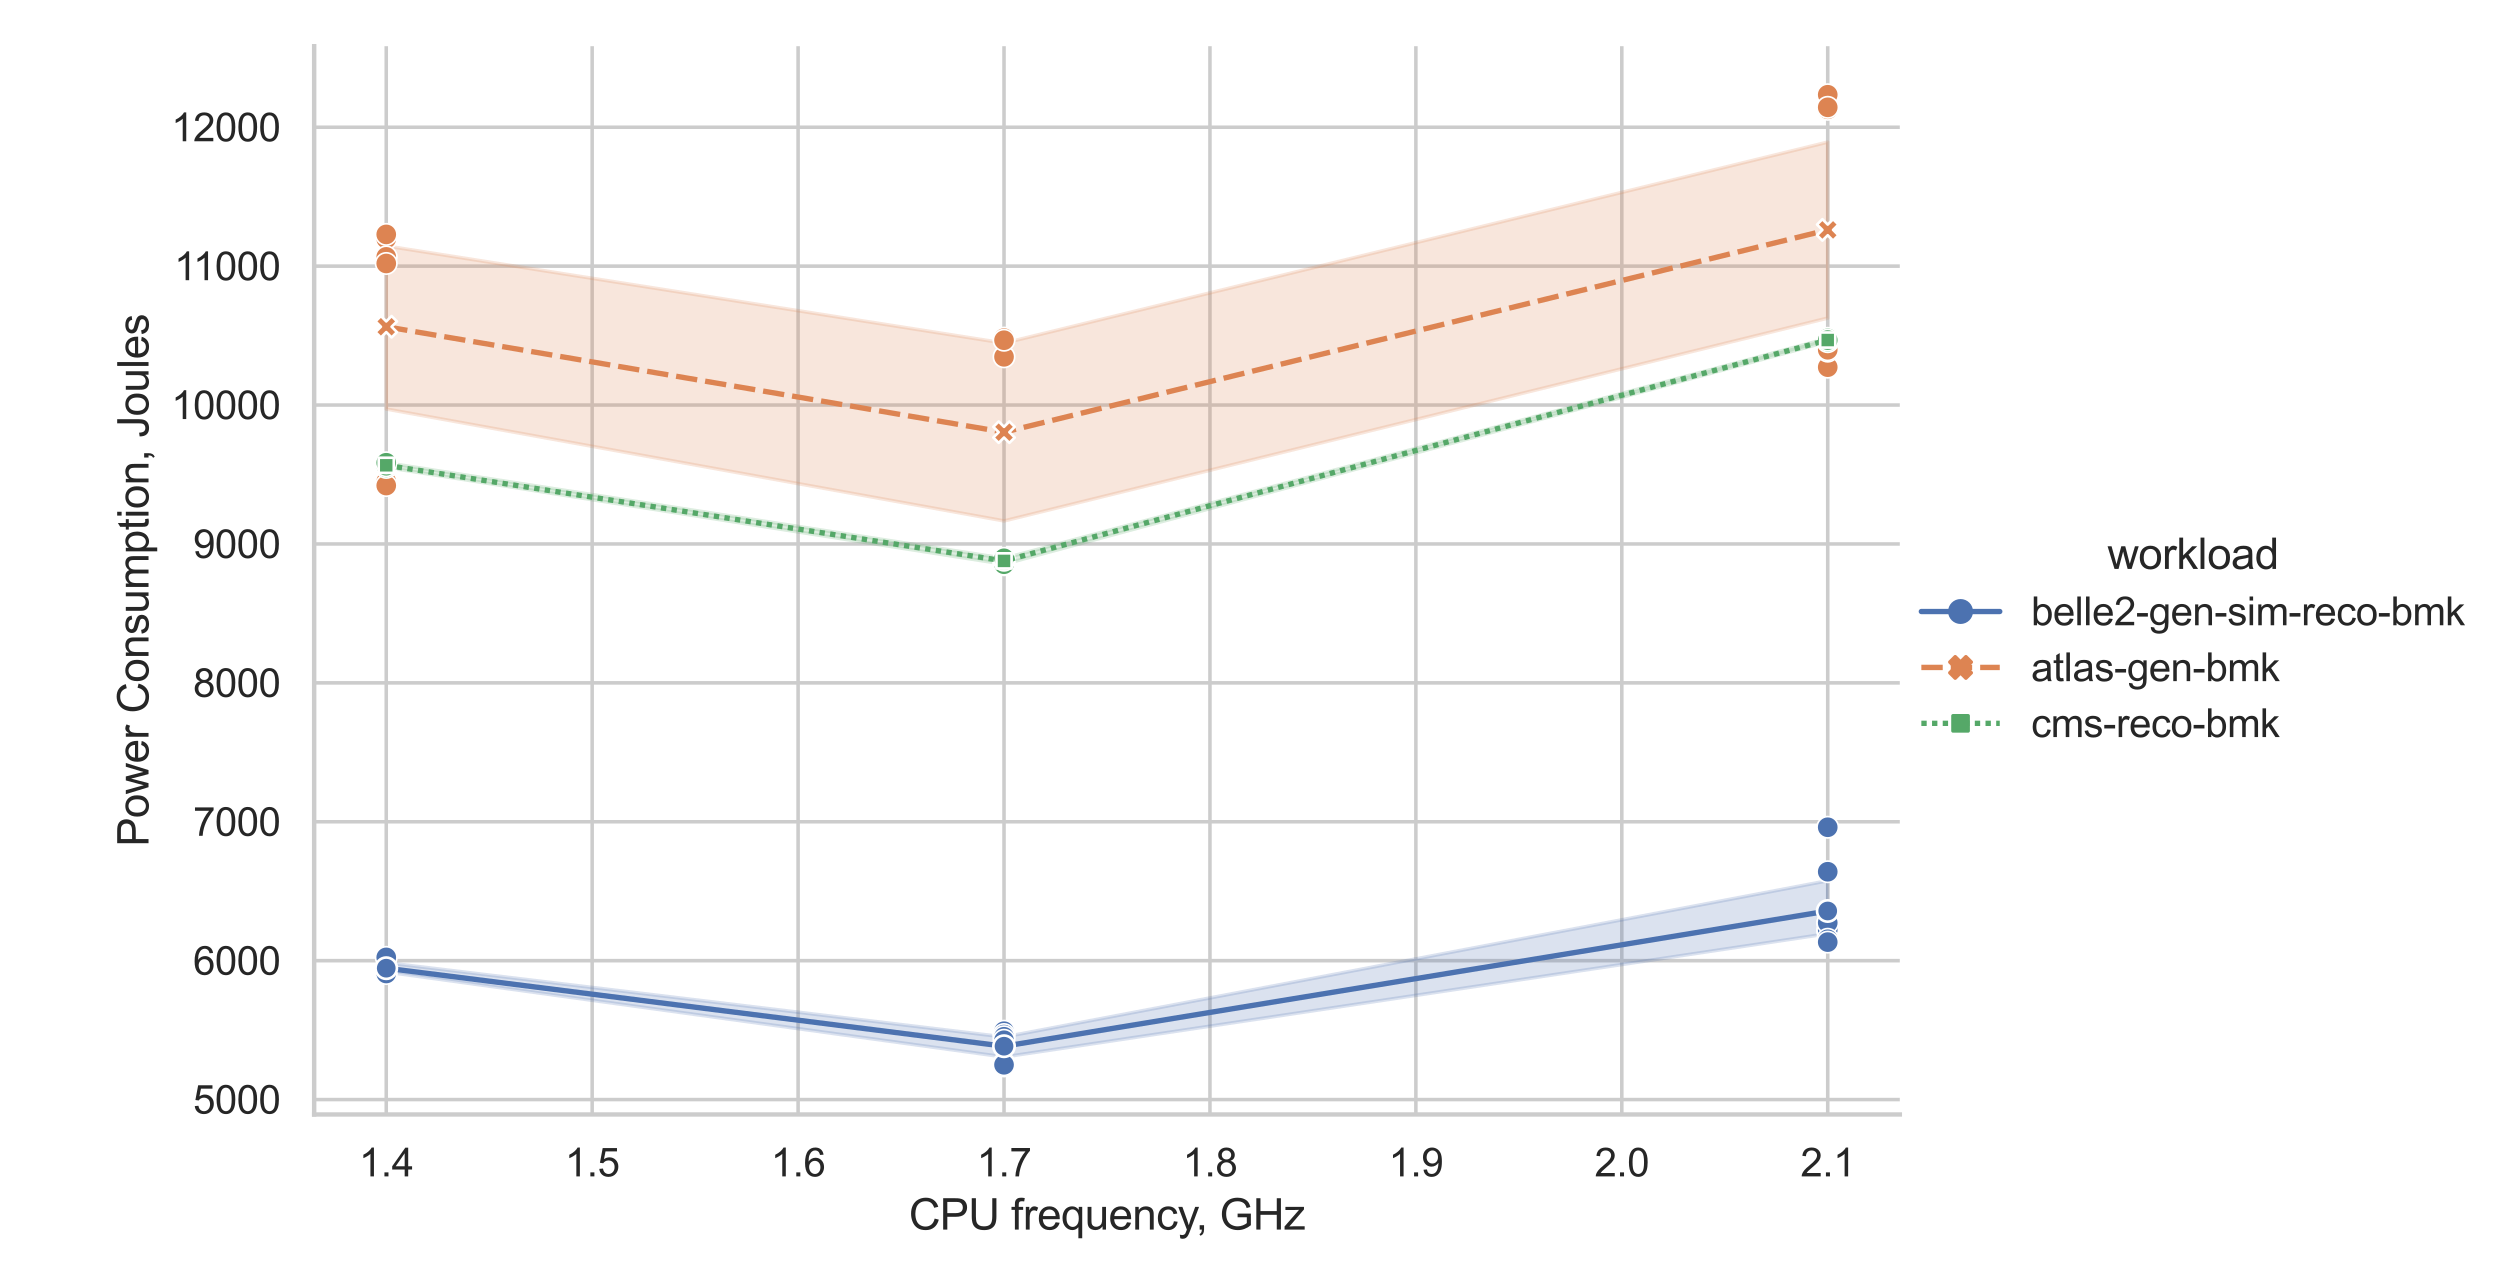 <?xml version="1.0" encoding="utf-8" standalone="no"?>
<!DOCTYPE svg PUBLIC "-//W3C//DTD SVG 1.1//EN"
  "http://www.w3.org/Graphics/SVG/1.1/DTD/svg11.dtd">
<svg xmlns:xlink="http://www.w3.org/1999/xlink" width="701.37pt" height="360pt" viewBox="0 0 701.37 360" xmlns="http://www.w3.org/2000/svg" version="1.1">
 <defs>
  <style type="text/css">*{stroke-linejoin: round; stroke-linecap: butt}</style>
 </defs>
 <g id="figure_1">
  <g id="patch_1">
   <path d="M 0 360 
L 701.37 360 
L 701.37 0 
L 0 0 
z
" style="fill: #ffffff"/>
  </g>
  <g id="axes_1">
   <g id="patch_2">
    <path d="M 88.139 312.66 
L 532.986 312.66 
L 532.986 12.96 
L 88.139 12.96 
z
" style="fill: #ffffff"/>
   </g>
   <g id="matplotlib.axis_1">
    <g id="xtick_1">
     <g id="line2d_1">
      <path d="M 108.359 312.66 
L 108.359 12.96 
" clip-path="url(#pb1a9debd71)" style="fill: none; stroke: #cccccc; stroke-linecap: round"/>
     </g>
     <g id="text_1">
      <!-- 1.4 -->
      <g style="fill: #262626" transform="translate(100.714 330.034) scale(0.11 -0.11)">
       <defs>
        <path id="ArialMT-31" d="M 2384 0 
L 1822 0 
L 1822 3584 
Q 1619 3391 1289 3197 
Q 959 3003 697 2906 
L 697 3450 
Q 1169 3672 1522 3987 
Q 1875 4303 2022 4600 
L 2384 4600 
L 2384 0 
z
" transform="scale(0.016)"/>
        <path id="ArialMT-2e" d="M 581 0 
L 581 641 
L 1222 641 
L 1222 0 
L 581 0 
z
" transform="scale(0.016)"/>
        <path id="ArialMT-34" d="M 2069 0 
L 2069 1097 
L 81 1097 
L 81 1613 
L 2172 4581 
L 2631 4581 
L 2631 1613 
L 3250 1613 
L 3250 1097 
L 2631 1097 
L 2631 0 
L 2069 0 
z
M 2069 1613 
L 2069 3678 
L 634 1613 
L 2069 1613 
z
" transform="scale(0.016)"/>
       </defs>
       <use xlink:href="#ArialMT-31"/>
       <use xlink:href="#ArialMT-2e" x="55.615"/>
       <use xlink:href="#ArialMT-34" x="83.398"/>
      </g>
     </g>
    </g>
    <g id="xtick_2">
     <g id="line2d_2">
      <path d="M 166.132 312.66 
L 166.132 12.96 
" clip-path="url(#pb1a9debd71)" style="fill: none; stroke: #cccccc; stroke-linecap: round"/>
     </g>
     <g id="text_2">
      <!-- 1.5 -->
      <g style="fill: #262626" transform="translate(158.487 330.034) scale(0.11 -0.11)">
       <defs>
        <path id="ArialMT-35" d="M 266 1200 
L 856 1250 
Q 922 819 1161 601 
Q 1400 384 1738 384 
Q 2144 384 2425 690 
Q 2706 997 2706 1503 
Q 2706 1984 2436 2262 
Q 2166 2541 1728 2541 
Q 1456 2541 1237 2417 
Q 1019 2294 894 2097 
L 366 2166 
L 809 4519 
L 3088 4519 
L 3088 3981 
L 1259 3981 
L 1013 2750 
Q 1425 3038 1878 3038 
Q 2478 3038 2890 2622 
Q 3303 2206 3303 1553 
Q 3303 931 2941 478 
Q 2500 -78 1738 -78 
Q 1113 -78 717 272 
Q 322 622 266 1200 
z
" transform="scale(0.016)"/>
       </defs>
       <use xlink:href="#ArialMT-31"/>
       <use xlink:href="#ArialMT-2e" x="55.615"/>
       <use xlink:href="#ArialMT-35" x="83.398"/>
      </g>
     </g>
    </g>
    <g id="xtick_3">
     <g id="line2d_3">
      <path d="M 223.904 312.66 
L 223.904 12.96 
" clip-path="url(#pb1a9debd71)" style="fill: none; stroke: #cccccc; stroke-linecap: round"/>
     </g>
     <g id="text_3">
      <!-- 1.6 -->
      <g style="fill: #262626" transform="translate(216.259 330.034) scale(0.11 -0.11)">
       <defs>
        <path id="ArialMT-36" d="M 3184 3459 
L 2625 3416 
Q 2550 3747 2413 3897 
Q 2184 4138 1850 4138 
Q 1581 4138 1378 3988 
Q 1113 3794 959 3422 
Q 806 3050 800 2363 
Q 1003 2672 1297 2822 
Q 1591 2972 1913 2972 
Q 2475 2972 2870 2558 
Q 3266 2144 3266 1488 
Q 3266 1056 3080 686 
Q 2894 316 2569 119 
Q 2244 -78 1831 -78 
Q 1128 -78 684 439 
Q 241 956 241 2144 
Q 241 3472 731 4075 
Q 1159 4600 1884 4600 
Q 2425 4600 2770 4297 
Q 3116 3994 3184 3459 
z
M 888 1484 
Q 888 1194 1011 928 
Q 1134 663 1356 523 
Q 1578 384 1822 384 
Q 2178 384 2434 671 
Q 2691 959 2691 1453 
Q 2691 1928 2437 2201 
Q 2184 2475 1800 2475 
Q 1419 2475 1153 2201 
Q 888 1928 888 1484 
z
" transform="scale(0.016)"/>
       </defs>
       <use xlink:href="#ArialMT-31"/>
       <use xlink:href="#ArialMT-2e" x="55.615"/>
       <use xlink:href="#ArialMT-36" x="83.398"/>
      </g>
     </g>
    </g>
    <g id="xtick_4">
     <g id="line2d_4">
      <path d="M 281.676 312.66 
L 281.676 12.96 
" clip-path="url(#pb1a9debd71)" style="fill: none; stroke: #cccccc; stroke-linecap: round"/>
     </g>
     <g id="text_4">
      <!-- 1.7 -->
      <g style="fill: #262626" transform="translate(274.031 330.034) scale(0.11 -0.11)">
       <defs>
        <path id="ArialMT-37" d="M 303 3981 
L 303 4522 
L 3269 4522 
L 3269 4084 
Q 2831 3619 2401 2847 
Q 1972 2075 1738 1259 
Q 1569 684 1522 0 
L 944 0 
Q 953 541 1156 1306 
Q 1359 2072 1739 2783 
Q 2119 3494 2547 3981 
L 303 3981 
z
" transform="scale(0.016)"/>
       </defs>
       <use xlink:href="#ArialMT-31"/>
       <use xlink:href="#ArialMT-2e" x="55.615"/>
       <use xlink:href="#ArialMT-37" x="83.398"/>
      </g>
     </g>
    </g>
    <g id="xtick_5">
     <g id="line2d_5">
      <path d="M 339.449 312.66 
L 339.449 12.96 
" clip-path="url(#pb1a9debd71)" style="fill: none; stroke: #cccccc; stroke-linecap: round"/>
     </g>
     <g id="text_5">
      <!-- 1.8 -->
      <g style="fill: #262626" transform="translate(331.804 330.034) scale(0.11 -0.11)">
       <defs>
        <path id="ArialMT-38" d="M 1131 2484 
Q 781 2613 612 2850 
Q 444 3088 444 3419 
Q 444 3919 803 4259 
Q 1163 4600 1759 4600 
Q 2359 4600 2725 4251 
Q 3091 3903 3091 3403 
Q 3091 3084 2923 2848 
Q 2756 2613 2416 2484 
Q 2838 2347 3058 2040 
Q 3278 1734 3278 1309 
Q 3278 722 2862 322 
Q 2447 -78 1769 -78 
Q 1091 -78 675 323 
Q 259 725 259 1325 
Q 259 1772 486 2073 
Q 713 2375 1131 2484 
z
M 1019 3438 
Q 1019 3113 1228 2906 
Q 1438 2700 1772 2700 
Q 2097 2700 2305 2904 
Q 2513 3109 2513 3406 
Q 2513 3716 2298 3927 
Q 2084 4138 1766 4138 
Q 1444 4138 1231 3931 
Q 1019 3725 1019 3438 
z
M 838 1322 
Q 838 1081 952 856 
Q 1066 631 1291 507 
Q 1516 384 1775 384 
Q 2178 384 2440 643 
Q 2703 903 2703 1303 
Q 2703 1709 2433 1975 
Q 2163 2241 1756 2241 
Q 1359 2241 1098 1978 
Q 838 1716 838 1322 
z
" transform="scale(0.016)"/>
       </defs>
       <use xlink:href="#ArialMT-31"/>
       <use xlink:href="#ArialMT-2e" x="55.615"/>
       <use xlink:href="#ArialMT-38" x="83.398"/>
      </g>
     </g>
    </g>
    <g id="xtick_6">
     <g id="line2d_6">
      <path d="M 397.221 312.66 
L 397.221 12.96 
" clip-path="url(#pb1a9debd71)" style="fill: none; stroke: #cccccc; stroke-linecap: round"/>
     </g>
     <g id="text_6">
      <!-- 1.9 -->
      <g style="fill: #262626" transform="translate(389.576 330.034) scale(0.11 -0.11)">
       <defs>
        <path id="ArialMT-39" d="M 350 1059 
L 891 1109 
Q 959 728 1153 556 
Q 1347 384 1650 384 
Q 1909 384 2104 503 
Q 2300 622 2425 820 
Q 2550 1019 2634 1356 
Q 2719 1694 2719 2044 
Q 2719 2081 2716 2156 
Q 2547 1888 2255 1720 
Q 1963 1553 1622 1553 
Q 1053 1553 659 1965 
Q 266 2378 266 3053 
Q 266 3750 677 4175 
Q 1088 4600 1706 4600 
Q 2153 4600 2523 4359 
Q 2894 4119 3086 3673 
Q 3278 3228 3278 2384 
Q 3278 1506 3087 986 
Q 2897 466 2520 194 
Q 2144 -78 1638 -78 
Q 1100 -78 759 220 
Q 419 519 350 1059 
z
M 2653 3081 
Q 2653 3566 2395 3850 
Q 2138 4134 1775 4134 
Q 1400 4134 1122 3828 
Q 844 3522 844 3034 
Q 844 2597 1108 2323 
Q 1372 2050 1759 2050 
Q 2150 2050 2401 2323 
Q 2653 2597 2653 3081 
z
" transform="scale(0.016)"/>
       </defs>
       <use xlink:href="#ArialMT-31"/>
       <use xlink:href="#ArialMT-2e" x="55.615"/>
       <use xlink:href="#ArialMT-39" x="83.398"/>
      </g>
     </g>
    </g>
    <g id="xtick_7">
     <g id="line2d_7">
      <path d="M 454.994 312.66 
L 454.994 12.96 
" clip-path="url(#pb1a9debd71)" style="fill: none; stroke: #cccccc; stroke-linecap: round"/>
     </g>
     <g id="text_7">
      <!-- 2.0 -->
      <g style="fill: #262626" transform="translate(447.349 330.034) scale(0.11 -0.11)">
       <defs>
        <path id="ArialMT-32" d="M 3222 541 
L 3222 0 
L 194 0 
Q 188 203 259 391 
Q 375 700 629 1000 
Q 884 1300 1366 1694 
Q 2113 2306 2375 2664 
Q 2638 3022 2638 3341 
Q 2638 3675 2398 3904 
Q 2159 4134 1775 4134 
Q 1369 4134 1125 3890 
Q 881 3647 878 3216 
L 300 3275 
Q 359 3922 746 4261 
Q 1134 4600 1788 4600 
Q 2447 4600 2831 4234 
Q 3216 3869 3216 3328 
Q 3216 3053 3103 2787 
Q 2991 2522 2730 2228 
Q 2469 1934 1863 1422 
Q 1356 997 1212 845 
Q 1069 694 975 541 
L 3222 541 
z
" transform="scale(0.016)"/>
        <path id="ArialMT-30" d="M 266 2259 
Q 266 3072 433 3567 
Q 600 4063 929 4331 
Q 1259 4600 1759 4600 
Q 2128 4600 2406 4451 
Q 2684 4303 2865 4023 
Q 3047 3744 3150 3342 
Q 3253 2941 3253 2259 
Q 3253 1453 3087 958 
Q 2922 463 2592 192 
Q 2263 -78 1759 -78 
Q 1097 -78 719 397 
Q 266 969 266 2259 
z
M 844 2259 
Q 844 1131 1108 757 
Q 1372 384 1759 384 
Q 2147 384 2411 759 
Q 2675 1134 2675 2259 
Q 2675 3391 2411 3762 
Q 2147 4134 1753 4134 
Q 1366 4134 1134 3806 
Q 844 3388 844 2259 
z
" transform="scale(0.016)"/>
       </defs>
       <use xlink:href="#ArialMT-32"/>
       <use xlink:href="#ArialMT-2e" x="55.615"/>
       <use xlink:href="#ArialMT-30" x="83.398"/>
      </g>
     </g>
    </g>
    <g id="xtick_8">
     <g id="line2d_8">
      <path d="M 512.766 312.66 
L 512.766 12.96 
" clip-path="url(#pb1a9debd71)" style="fill: none; stroke: #cccccc; stroke-linecap: round"/>
     </g>
     <g id="text_8">
      <!-- 2.1 -->
      <g style="fill: #262626" transform="translate(505.121 330.034) scale(0.11 -0.11)">
       <use xlink:href="#ArialMT-32"/>
       <use xlink:href="#ArialMT-2e" x="55.615"/>
       <use xlink:href="#ArialMT-31" x="83.398"/>
      </g>
     </g>
    </g>
    <g id="text_9">
     <!-- CPU frequency, GHz -->
     <g style="fill: #262626" transform="translate(254.989 344.955) scale(0.12 -0.12)">
      <defs>
       <path id="ArialMT-43" d="M 3763 1606 
L 4369 1453 
Q 4178 706 3683 314 
Q 3188 -78 2472 -78 
Q 1731 -78 1267 223 
Q 803 525 561 1097 
Q 319 1669 319 2325 
Q 319 3041 592 3573 
Q 866 4106 1370 4382 
Q 1875 4659 2481 4659 
Q 3169 4659 3637 4309 
Q 4106 3959 4291 3325 
L 3694 3184 
Q 3534 3684 3231 3912 
Q 2928 4141 2469 4141 
Q 1941 4141 1586 3887 
Q 1231 3634 1087 3207 
Q 944 2781 944 2328 
Q 944 1744 1114 1308 
Q 1284 872 1643 656 
Q 2003 441 2422 441 
Q 2931 441 3284 734 
Q 3638 1028 3763 1606 
z
" transform="scale(0.016)"/>
       <path id="ArialMT-50" d="M 494 0 
L 494 4581 
L 2222 4581 
Q 2678 4581 2919 4538 
Q 3256 4481 3484 4323 
Q 3713 4166 3852 3881 
Q 3991 3597 3991 3256 
Q 3991 2672 3619 2267 
Q 3247 1863 2275 1863 
L 1100 1863 
L 1100 0 
L 494 0 
z
M 1100 2403 
L 2284 2403 
Q 2872 2403 3119 2622 
Q 3366 2841 3366 3238 
Q 3366 3525 3220 3729 
Q 3075 3934 2838 4000 
Q 2684 4041 2272 4041 
L 1100 4041 
L 1100 2403 
z
" transform="scale(0.016)"/>
       <path id="ArialMT-55" d="M 3500 4581 
L 4106 4581 
L 4106 1934 
Q 4106 1244 3950 837 
Q 3794 431 3386 176 
Q 2978 -78 2316 -78 
Q 1672 -78 1262 144 
Q 853 366 678 786 
Q 503 1206 503 1934 
L 503 4581 
L 1109 4581 
L 1109 1938 
Q 1109 1341 1220 1058 
Q 1331 775 1601 622 
Q 1872 469 2263 469 
Q 2931 469 3215 772 
Q 3500 1075 3500 1938 
L 3500 4581 
z
" transform="scale(0.016)"/>
       <path id="ArialMT-20" transform="scale(0.016)"/>
       <path id="ArialMT-66" d="M 556 0 
L 556 2881 
L 59 2881 
L 59 3319 
L 556 3319 
L 556 3672 
Q 556 4006 616 4169 
Q 697 4388 901 4523 
Q 1106 4659 1475 4659 
Q 1713 4659 2000 4603 
L 1916 4113 
Q 1741 4144 1584 4144 
Q 1328 4144 1222 4034 
Q 1116 3925 1116 3625 
L 1116 3319 
L 1763 3319 
L 1763 2881 
L 1116 2881 
L 1116 0 
L 556 0 
z
" transform="scale(0.016)"/>
       <path id="ArialMT-72" d="M 416 0 
L 416 3319 
L 922 3319 
L 922 2816 
Q 1116 3169 1280 3281 
Q 1444 3394 1641 3394 
Q 1925 3394 2219 3213 
L 2025 2691 
Q 1819 2813 1613 2813 
Q 1428 2813 1281 2702 
Q 1134 2591 1072 2394 
Q 978 2094 978 1738 
L 978 0 
L 416 0 
z
" transform="scale(0.016)"/>
       <path id="ArialMT-65" d="M 2694 1069 
L 3275 997 
Q 3138 488 2766 206 
Q 2394 -75 1816 -75 
Q 1088 -75 661 373 
Q 234 822 234 1631 
Q 234 2469 665 2931 
Q 1097 3394 1784 3394 
Q 2450 3394 2872 2941 
Q 3294 2488 3294 1666 
Q 3294 1616 3291 1516 
L 816 1516 
Q 847 969 1125 678 
Q 1403 388 1819 388 
Q 2128 388 2347 550 
Q 2566 713 2694 1069 
z
M 847 1978 
L 2700 1978 
Q 2663 2397 2488 2606 
Q 2219 2931 1791 2931 
Q 1403 2931 1139 2672 
Q 875 2413 847 1978 
z
" transform="scale(0.016)"/>
       <path id="ArialMT-71" d="M 2538 -1272 
L 2538 353 
Q 2406 169 2170 47 
Q 1934 -75 1669 -75 
Q 1078 -75 651 397 
Q 225 869 225 1691 
Q 225 2191 398 2587 
Q 572 2984 901 3189 
Q 1231 3394 1625 3394 
Q 2241 3394 2594 2875 
L 2594 3319 
L 3100 3319 
L 3100 -1272 
L 2538 -1272 
z
M 803 1669 
Q 803 1028 1072 708 
Q 1341 388 1716 388 
Q 2075 388 2334 692 
Q 2594 997 2594 1619 
Q 2594 2281 2320 2615 
Q 2047 2950 1678 2950 
Q 1313 2950 1058 2639 
Q 803 2328 803 1669 
z
" transform="scale(0.016)"/>
       <path id="ArialMT-75" d="M 2597 0 
L 2597 488 
Q 2209 -75 1544 -75 
Q 1250 -75 995 37 
Q 741 150 617 320 
Q 494 491 444 738 
Q 409 903 409 1263 
L 409 3319 
L 972 3319 
L 972 1478 
Q 972 1038 1006 884 
Q 1059 663 1231 536 
Q 1403 409 1656 409 
Q 1909 409 2131 539 
Q 2353 669 2445 892 
Q 2538 1116 2538 1541 
L 2538 3319 
L 3100 3319 
L 3100 0 
L 2597 0 
z
" transform="scale(0.016)"/>
       <path id="ArialMT-6e" d="M 422 0 
L 422 3319 
L 928 3319 
L 928 2847 
Q 1294 3394 1984 3394 
Q 2284 3394 2536 3286 
Q 2788 3178 2913 3003 
Q 3038 2828 3088 2588 
Q 3119 2431 3119 2041 
L 3119 0 
L 2556 0 
L 2556 2019 
Q 2556 2363 2490 2533 
Q 2425 2703 2258 2804 
Q 2091 2906 1866 2906 
Q 1506 2906 1245 2678 
Q 984 2450 984 1813 
L 984 0 
L 422 0 
z
" transform="scale(0.016)"/>
       <path id="ArialMT-63" d="M 2588 1216 
L 3141 1144 
Q 3050 572 2676 248 
Q 2303 -75 1759 -75 
Q 1078 -75 664 370 
Q 250 816 250 1647 
Q 250 2184 428 2587 
Q 606 2991 970 3192 
Q 1334 3394 1763 3394 
Q 2303 3394 2647 3120 
Q 2991 2847 3088 2344 
L 2541 2259 
Q 2463 2594 2264 2762 
Q 2066 2931 1784 2931 
Q 1359 2931 1093 2626 
Q 828 2322 828 1663 
Q 828 994 1084 691 
Q 1341 388 1753 388 
Q 2084 388 2306 591 
Q 2528 794 2588 1216 
z
" transform="scale(0.016)"/>
       <path id="ArialMT-79" d="M 397 -1278 
L 334 -750 
Q 519 -800 656 -800 
Q 844 -800 956 -737 
Q 1069 -675 1141 -563 
Q 1194 -478 1313 -144 
Q 1328 -97 1363 -6 
L 103 3319 
L 709 3319 
L 1400 1397 
Q 1534 1031 1641 628 
Q 1738 1016 1872 1384 
L 2581 3319 
L 3144 3319 
L 1881 -56 
Q 1678 -603 1566 -809 
Q 1416 -1088 1222 -1217 
Q 1028 -1347 759 -1347 
Q 597 -1347 397 -1278 
z
" transform="scale(0.016)"/>
       <path id="ArialMT-2c" d="M 569 0 
L 569 641 
L 1209 641 
L 1209 0 
Q 1209 -353 1084 -570 
Q 959 -788 688 -906 
L 531 -666 
Q 709 -588 793 -436 
Q 878 -284 888 0 
L 569 0 
z
" transform="scale(0.016)"/>
       <path id="ArialMT-47" d="M 2638 1797 
L 2638 2334 
L 4578 2338 
L 4578 638 
Q 4131 281 3656 101 
Q 3181 -78 2681 -78 
Q 2006 -78 1454 211 
Q 903 500 622 1047 
Q 341 1594 341 2269 
Q 341 2938 620 3517 
Q 900 4097 1425 4378 
Q 1950 4659 2634 4659 
Q 3131 4659 3532 4498 
Q 3934 4338 4162 4050 
Q 4391 3763 4509 3300 
L 3963 3150 
Q 3859 3500 3706 3700 
Q 3553 3900 3268 4020 
Q 2984 4141 2638 4141 
Q 2222 4141 1919 4014 
Q 1616 3888 1430 3681 
Q 1244 3475 1141 3228 
Q 966 2803 966 2306 
Q 966 1694 1177 1281 
Q 1388 869 1791 669 
Q 2194 469 2647 469 
Q 3041 469 3416 620 
Q 3791 772 3984 944 
L 3984 1797 
L 2638 1797 
z
" transform="scale(0.016)"/>
       <path id="ArialMT-48" d="M 513 0 
L 513 4581 
L 1119 4581 
L 1119 2700 
L 3500 2700 
L 3500 4581 
L 4106 4581 
L 4106 0 
L 3500 0 
L 3500 2159 
L 1119 2159 
L 1119 0 
L 513 0 
z
" transform="scale(0.016)"/>
       <path id="ArialMT-7a" d="M 125 0 
L 125 456 
L 2238 2881 
Q 1878 2863 1603 2863 
L 250 2863 
L 250 3319 
L 2963 3319 
L 2963 2947 
L 1166 841 
L 819 456 
Q 1197 484 1528 484 
L 3063 484 
L 3063 0 
L 125 0 
z
" transform="scale(0.016)"/>
      </defs>
      <use xlink:href="#ArialMT-43"/>
      <use xlink:href="#ArialMT-50" x="72.217"/>
      <use xlink:href="#ArialMT-55" x="138.916"/>
      <use xlink:href="#ArialMT-20" x="211.133"/>
      <use xlink:href="#ArialMT-66" x="238.916"/>
      <use xlink:href="#ArialMT-72" x="266.699"/>
      <use xlink:href="#ArialMT-65" x="300"/>
      <use xlink:href="#ArialMT-71" x="355.615"/>
      <use xlink:href="#ArialMT-75" x="411.23"/>
      <use xlink:href="#ArialMT-65" x="466.846"/>
      <use xlink:href="#ArialMT-6e" x="522.461"/>
      <use xlink:href="#ArialMT-63" x="578.076"/>
      <use xlink:href="#ArialMT-79" x="628.076"/>
      <use xlink:href="#ArialMT-2c" x="670.701"/>
      <use xlink:href="#ArialMT-20" x="698.484"/>
      <use xlink:href="#ArialMT-47" x="726.268"/>
      <use xlink:href="#ArialMT-48" x="804.051"/>
      <use xlink:href="#ArialMT-7a" x="876.268"/>
     </g>
    </g>
   </g>
   <g id="matplotlib.axis_2">
    <g id="ytick_1">
     <g id="line2d_9">
      <path d="M 88.139 308.484 
L 532.986 308.484 
" clip-path="url(#pb1a9debd71)" style="fill: none; stroke: #cccccc; stroke-linecap: round"/>
     </g>
     <g id="text_10">
      <!-- 5000 -->
      <g style="fill: #262626" transform="translate(54.171 312.421) scale(0.11 -0.11)">
       <use xlink:href="#ArialMT-35"/>
       <use xlink:href="#ArialMT-30" x="55.615"/>
       <use xlink:href="#ArialMT-30" x="111.23"/>
       <use xlink:href="#ArialMT-30" x="166.846"/>
      </g>
     </g>
    </g>
    <g id="ytick_2">
     <g id="line2d_10">
      <path d="M 88.139 269.514 
L 532.986 269.514 
" clip-path="url(#pb1a9debd71)" style="fill: none; stroke: #cccccc; stroke-linecap: round"/>
     </g>
     <g id="text_11">
      <!-- 6000 -->
      <g style="fill: #262626" transform="translate(54.171 273.451) scale(0.11 -0.11)">
       <use xlink:href="#ArialMT-36"/>
       <use xlink:href="#ArialMT-30" x="55.615"/>
       <use xlink:href="#ArialMT-30" x="111.23"/>
       <use xlink:href="#ArialMT-30" x="166.846"/>
      </g>
     </g>
    </g>
    <g id="ytick_3">
     <g id="line2d_11">
      <path d="M 88.139 230.544 
L 532.986 230.544 
" clip-path="url(#pb1a9debd71)" style="fill: none; stroke: #cccccc; stroke-linecap: round"/>
     </g>
     <g id="text_12">
      <!-- 7000 -->
      <g style="fill: #262626" transform="translate(54.171 234.481) scale(0.11 -0.11)">
       <use xlink:href="#ArialMT-37"/>
       <use xlink:href="#ArialMT-30" x="55.615"/>
       <use xlink:href="#ArialMT-30" x="111.23"/>
       <use xlink:href="#ArialMT-30" x="166.846"/>
      </g>
     </g>
    </g>
    <g id="ytick_4">
     <g id="line2d_12">
      <path d="M 88.139 191.575 
L 532.986 191.575 
" clip-path="url(#pb1a9debd71)" style="fill: none; stroke: #cccccc; stroke-linecap: round"/>
     </g>
     <g id="text_13">
      <!-- 8000 -->
      <g style="fill: #262626" transform="translate(54.171 195.511) scale(0.11 -0.11)">
       <use xlink:href="#ArialMT-38"/>
       <use xlink:href="#ArialMT-30" x="55.615"/>
       <use xlink:href="#ArialMT-30" x="111.23"/>
       <use xlink:href="#ArialMT-30" x="166.846"/>
      </g>
     </g>
    </g>
    <g id="ytick_5">
     <g id="line2d_13">
      <path d="M 88.139 152.605 
L 532.986 152.605 
" clip-path="url(#pb1a9debd71)" style="fill: none; stroke: #cccccc; stroke-linecap: round"/>
     </g>
     <g id="text_14">
      <!-- 9000 -->
      <g style="fill: #262626" transform="translate(54.171 156.541) scale(0.11 -0.11)">
       <use xlink:href="#ArialMT-39"/>
       <use xlink:href="#ArialMT-30" x="55.615"/>
       <use xlink:href="#ArialMT-30" x="111.23"/>
       <use xlink:href="#ArialMT-30" x="166.846"/>
      </g>
     </g>
    </g>
    <g id="ytick_6">
     <g id="line2d_14">
      <path d="M 88.139 113.635 
L 532.986 113.635 
" clip-path="url(#pb1a9debd71)" style="fill: none; stroke: #cccccc; stroke-linecap: round"/>
     </g>
     <g id="text_15">
      <!-- 10000 -->
      <g style="fill: #262626" transform="translate(48.054 117.571) scale(0.11 -0.11)">
       <use xlink:href="#ArialMT-31"/>
       <use xlink:href="#ArialMT-30" x="55.615"/>
       <use xlink:href="#ArialMT-30" x="111.23"/>
       <use xlink:href="#ArialMT-30" x="166.846"/>
       <use xlink:href="#ArialMT-30" x="222.461"/>
      </g>
     </g>
    </g>
    <g id="ytick_7">
     <g id="line2d_15">
      <path d="M 88.139 74.665 
L 532.986 74.665 
" clip-path="url(#pb1a9debd71)" style="fill: none; stroke: #cccccc; stroke-linecap: round"/>
     </g>
     <g id="text_16">
      <!-- 11000 -->
      <g style="fill: #262626" transform="translate(48.865 78.601) scale(0.11 -0.11)">
       <use xlink:href="#ArialMT-31"/>
       <use xlink:href="#ArialMT-31" x="48.24"/>
       <use xlink:href="#ArialMT-30" x="103.855"/>
       <use xlink:href="#ArialMT-30" x="159.471"/>
       <use xlink:href="#ArialMT-30" x="215.086"/>
      </g>
     </g>
    </g>
    <g id="ytick_8">
     <g id="line2d_16">
      <path d="M 88.139 35.695 
L 532.986 35.695 
" clip-path="url(#pb1a9debd71)" style="fill: none; stroke: #cccccc; stroke-linecap: round"/>
     </g>
     <g id="text_17">
      <!-- 12000 -->
      <g style="fill: #262626" transform="translate(48.054 39.631) scale(0.11 -0.11)">
       <use xlink:href="#ArialMT-31"/>
       <use xlink:href="#ArialMT-32" x="55.615"/>
       <use xlink:href="#ArialMT-30" x="111.23"/>
       <use xlink:href="#ArialMT-30" x="166.846"/>
       <use xlink:href="#ArialMT-30" x="222.461"/>
      </g>
     </g>
    </g>
    <g id="text_18">
     <!-- Power Consumption, Joules -->
     <g style="fill: #262626" transform="translate(41.669 237.51) rotate(-90) scale(0.12 -0.12)">
      <defs>
       <path id="ArialMT-6f" d="M 213 1659 
Q 213 2581 725 3025 
Q 1153 3394 1769 3394 
Q 2453 3394 2887 2945 
Q 3322 2497 3322 1706 
Q 3322 1066 3130 698 
Q 2938 331 2570 128 
Q 2203 -75 1769 -75 
Q 1072 -75 642 372 
Q 213 819 213 1659 
z
M 791 1659 
Q 791 1022 1069 705 
Q 1347 388 1769 388 
Q 2188 388 2466 706 
Q 2744 1025 2744 1678 
Q 2744 2294 2464 2611 
Q 2184 2928 1769 2928 
Q 1347 2928 1069 2612 
Q 791 2297 791 1659 
z
" transform="scale(0.016)"/>
       <path id="ArialMT-77" d="M 1034 0 
L 19 3319 
L 600 3319 
L 1128 1403 
L 1325 691 
Q 1338 744 1497 1375 
L 2025 3319 
L 2603 3319 
L 3100 1394 
L 3266 759 
L 3456 1400 
L 4025 3319 
L 4572 3319 
L 3534 0 
L 2950 0 
L 2422 1988 
L 2294 2553 
L 1622 0 
L 1034 0 
z
" transform="scale(0.016)"/>
       <path id="ArialMT-73" d="M 197 991 
L 753 1078 
Q 800 744 1014 566 
Q 1228 388 1613 388 
Q 2000 388 2187 545 
Q 2375 703 2375 916 
Q 2375 1106 2209 1216 
Q 2094 1291 1634 1406 
Q 1016 1563 777 1677 
Q 538 1791 414 1992 
Q 291 2194 291 2438 
Q 291 2659 392 2848 
Q 494 3038 669 3163 
Q 800 3259 1026 3326 
Q 1253 3394 1513 3394 
Q 1903 3394 2198 3281 
Q 2494 3169 2634 2976 
Q 2775 2784 2828 2463 
L 2278 2388 
Q 2241 2644 2061 2787 
Q 1881 2931 1553 2931 
Q 1166 2931 1000 2803 
Q 834 2675 834 2503 
Q 834 2394 903 2306 
Q 972 2216 1119 2156 
Q 1203 2125 1616 2013 
Q 2213 1853 2448 1751 
Q 2684 1650 2818 1456 
Q 2953 1263 2953 975 
Q 2953 694 2789 445 
Q 2625 197 2315 61 
Q 2006 -75 1616 -75 
Q 969 -75 630 194 
Q 291 463 197 991 
z
" transform="scale(0.016)"/>
       <path id="ArialMT-6d" d="M 422 0 
L 422 3319 
L 925 3319 
L 925 2853 
Q 1081 3097 1340 3245 
Q 1600 3394 1931 3394 
Q 2300 3394 2536 3241 
Q 2772 3088 2869 2813 
Q 3263 3394 3894 3394 
Q 4388 3394 4653 3120 
Q 4919 2847 4919 2278 
L 4919 0 
L 4359 0 
L 4359 2091 
Q 4359 2428 4304 2576 
Q 4250 2725 4106 2815 
Q 3963 2906 3769 2906 
Q 3419 2906 3187 2673 
Q 2956 2441 2956 1928 
L 2956 0 
L 2394 0 
L 2394 2156 
Q 2394 2531 2256 2718 
Q 2119 2906 1806 2906 
Q 1569 2906 1367 2781 
Q 1166 2656 1075 2415 
Q 984 2175 984 1722 
L 984 0 
L 422 0 
z
" transform="scale(0.016)"/>
       <path id="ArialMT-70" d="M 422 -1272 
L 422 3319 
L 934 3319 
L 934 2888 
Q 1116 3141 1344 3267 
Q 1572 3394 1897 3394 
Q 2322 3394 2647 3175 
Q 2972 2956 3137 2557 
Q 3303 2159 3303 1684 
Q 3303 1175 3120 767 
Q 2938 359 2589 142 
Q 2241 -75 1856 -75 
Q 1575 -75 1351 44 
Q 1128 163 984 344 
L 984 -1272 
L 422 -1272 
z
M 931 1641 
Q 931 1000 1190 694 
Q 1450 388 1819 388 
Q 2194 388 2461 705 
Q 2728 1022 2728 1688 
Q 2728 2322 2467 2637 
Q 2206 2953 1844 2953 
Q 1484 2953 1207 2617 
Q 931 2281 931 1641 
z
" transform="scale(0.016)"/>
       <path id="ArialMT-74" d="M 1650 503 
L 1731 6 
Q 1494 -44 1306 -44 
Q 1000 -44 831 53 
Q 663 150 594 308 
Q 525 466 525 972 
L 525 2881 
L 113 2881 
L 113 3319 
L 525 3319 
L 525 4141 
L 1084 4478 
L 1084 3319 
L 1650 3319 
L 1650 2881 
L 1084 2881 
L 1084 941 
Q 1084 700 1114 631 
Q 1144 563 1211 522 
Q 1278 481 1403 481 
Q 1497 481 1650 503 
z
" transform="scale(0.016)"/>
       <path id="ArialMT-69" d="M 425 3934 
L 425 4581 
L 988 4581 
L 988 3934 
L 425 3934 
z
M 425 0 
L 425 3319 
L 988 3319 
L 988 0 
L 425 0 
z
" transform="scale(0.016)"/>
       <path id="ArialMT-4a" d="M 184 1300 
L 731 1375 
Q 753 850 928 656 
Q 1103 463 1413 463 
Q 1641 463 1806 567 
Q 1972 672 2034 851 
Q 2097 1031 2097 1425 
L 2097 4581 
L 2703 4581 
L 2703 1459 
Q 2703 884 2564 568 
Q 2425 253 2123 87 
Q 1822 -78 1416 -78 
Q 813 -78 492 269 
Q 172 616 184 1300 
z
" transform="scale(0.016)"/>
       <path id="ArialMT-6c" d="M 409 0 
L 409 4581 
L 972 4581 
L 972 0 
L 409 0 
z
" transform="scale(0.016)"/>
      </defs>
      <use xlink:href="#ArialMT-50"/>
      <use xlink:href="#ArialMT-6f" x="66.699"/>
      <use xlink:href="#ArialMT-77" x="122.314"/>
      <use xlink:href="#ArialMT-65" x="194.531"/>
      <use xlink:href="#ArialMT-72" x="250.146"/>
      <use xlink:href="#ArialMT-20" x="283.447"/>
      <use xlink:href="#ArialMT-43" x="311.23"/>
      <use xlink:href="#ArialMT-6f" x="383.447"/>
      <use xlink:href="#ArialMT-6e" x="439.062"/>
      <use xlink:href="#ArialMT-73" x="494.678"/>
      <use xlink:href="#ArialMT-75" x="544.678"/>
      <use xlink:href="#ArialMT-6d" x="600.293"/>
      <use xlink:href="#ArialMT-70" x="683.594"/>
      <use xlink:href="#ArialMT-74" x="739.209"/>
      <use xlink:href="#ArialMT-69" x="766.992"/>
      <use xlink:href="#ArialMT-6f" x="789.209"/>
      <use xlink:href="#ArialMT-6e" x="844.824"/>
      <use xlink:href="#ArialMT-2c" x="900.439"/>
      <use xlink:href="#ArialMT-20" x="928.223"/>
      <use xlink:href="#ArialMT-4a" x="956.006"/>
      <use xlink:href="#ArialMT-6f" x="1006.006"/>
      <use xlink:href="#ArialMT-75" x="1061.621"/>
      <use xlink:href="#ArialMT-6c" x="1117.236"/>
      <use xlink:href="#ArialMT-65" x="1139.453"/>
      <use xlink:href="#ArialMT-73" x="1195.068"/>
     </g>
    </g>
   </g>
   <g id="PolyCollection_1">
    <defs>
     <path id="m19726f45a8" d="M 108.359 -89.914 
L 108.359 -87.307 
L 281.676 -63.465 
L 512.766 -98.057 
L 512.766 -112.919 
L 512.766 -112.919 
L 281.676 -69.077 
L 108.359 -89.914 
z
" style="stroke: #4c72b0; stroke-opacity: 0.2"/>
    </defs>
    <g clip-path="url(#pb1a9debd71)">
     <use xlink:href="#m19726f45a8" x="0" y="360" style="fill: #4c72b0; fill-opacity: 0.2; stroke: #4c72b0; stroke-opacity: 0.2"/>
    </g>
   </g>
   <g id="PolyCollection_2">
    <defs>
     <path id="m8227dc4fdd" d="M 108.359 -291.005 
L 108.359 -245.245 
L 281.676 -213.852 
L 512.766 -270.767 
L 512.766 -320.135 
L 512.766 -320.135 
L 281.676 -263.738 
L 108.359 -291.005 
z
" style="stroke: #dd8452; stroke-opacity: 0.2"/>
    </defs>
    <g clip-path="url(#pb1a9debd71)">
     <use xlink:href="#m8227dc4fdd" x="0" y="360" style="fill: #dd8452; fill-opacity: 0.2; stroke: #dd8452; stroke-opacity: 0.2"/>
    </g>
   </g>
   <g id="PolyCollection_3">
    <defs>
     <path id="mee77d14b61" d="M 108.359 -230.176 
L 108.359 -228.864 
L 281.676 -201.708 
L 512.766 -264.14 
L 512.766 -265.074 
L 512.766 -265.074 
L 281.676 -203.369 
L 108.359 -230.176 
z
" style="stroke: #55a868; stroke-opacity: 0.2"/>
    </defs>
    <g clip-path="url(#pb1a9debd71)">
     <use xlink:href="#mee77d14b61" x="0" y="360" style="fill: #55a868; fill-opacity: 0.2; stroke: #55a868; stroke-opacity: 0.2"/>
    </g>
   </g>
   <g id="PathCollection_1">
    <defs>
     <path id="C0_0_96b97d03e7" d="M 0 3 
C 0.796 3 1.559 2.684 2.121 2.121 
C 2.684 1.559 3 0.796 3 -0 
C 3 -0.796 2.684 -1.559 2.121 -2.121 
C 1.559 -2.684 0.796 -3 0 -3 
C -0.796 -3 -1.559 -2.684 -2.121 -2.121 
C -2.684 -1.559 -3 -0.796 -3 0 
C -3 0.796 -2.684 1.559 -2.121 2.121 
C -1.559 2.684 -0.796 3 0 3 
z
"/>
    </defs>
    <g clip-path="url(#pb1a9debd71)">
     <use xlink:href="#C0_0_96b97d03e7" x="512.766" y="232.086" style="fill: #4c72b0; stroke: #ffffff; stroke-width: 0.48"/>
    </g>
    <g clip-path="url(#pb1a9debd71)">
     <use xlink:href="#C0_0_96b97d03e7" x="281.676" y="289.773" style="fill: #4c72b0; stroke: #ffffff; stroke-width: 0.48"/>
    </g>
    <g clip-path="url(#pb1a9debd71)">
     <use xlink:href="#C0_0_96b97d03e7" x="108.359" y="271.676" style="fill: #4c72b0; stroke: #ffffff; stroke-width: 0.48"/>
    </g>
    <g clip-path="url(#pb1a9debd71)">
     <use xlink:href="#C0_0_96b97d03e7" x="512.766" y="259.076" style="fill: #4c72b0; stroke: #ffffff; stroke-width: 0.48"/>
    </g>
    <g clip-path="url(#pb1a9debd71)">
     <use xlink:href="#C0_0_96b97d03e7" x="281.676" y="289.3" style="fill: #4c72b0; stroke: #ffffff; stroke-width: 0.48"/>
    </g>
    <g clip-path="url(#pb1a9debd71)">
     <use xlink:href="#C0_0_96b97d03e7" x="281.676" y="290.242" style="fill: #4c72b0; stroke: #ffffff; stroke-width: 0.48"/>
    </g>
    <g clip-path="url(#pb1a9debd71)">
     <use xlink:href="#C0_0_96b97d03e7" x="512.766" y="261.304" style="fill: #4c72b0; stroke: #ffffff; stroke-width: 0.48"/>
    </g>
    <g clip-path="url(#pb1a9debd71)">
     <use xlink:href="#C0_0_96b97d03e7" x="512.766" y="260.867" style="fill: #4c72b0; stroke: #ffffff; stroke-width: 0.48"/>
    </g>
    <g clip-path="url(#pb1a9debd71)">
     <use xlink:href="#C0_0_96b97d03e7" x="108.359" y="272.409" style="fill: #4c72b0; stroke: #ffffff; stroke-width: 0.48"/>
    </g>
    <g clip-path="url(#pb1a9debd71)">
     <use xlink:href="#C0_0_96b97d03e7" x="108.359" y="272.334" style="fill: #4c72b0; stroke: #ffffff; stroke-width: 0.48"/>
    </g>
    <g clip-path="url(#pb1a9debd71)">
     <use xlink:href="#C0_0_96b97d03e7" x="108.359" y="268.593" style="fill: #4c72b0; stroke: #ffffff; stroke-width: 0.48"/>
    </g>
    <g clip-path="url(#pb1a9debd71)">
     <use xlink:href="#C0_0_96b97d03e7" x="281.676" y="290.863" style="fill: #4c72b0; stroke: #ffffff; stroke-width: 0.48"/>
    </g>
    <g clip-path="url(#pb1a9debd71)">
     <use xlink:href="#C0_0_96b97d03e7" x="512.766" y="258.878" style="fill: #4c72b0; stroke: #ffffff; stroke-width: 0.48"/>
    </g>
    <g clip-path="url(#pb1a9debd71)">
     <use xlink:href="#C0_0_96b97d03e7" x="281.676" y="291.835" style="fill: #4c72b0; stroke: #ffffff; stroke-width: 0.48"/>
    </g>
    <g clip-path="url(#pb1a9debd71)">
     <use xlink:href="#C0_0_96b97d03e7" x="108.359" y="273.113" style="fill: #4c72b0; stroke: #ffffff; stroke-width: 0.48"/>
    </g>
    <g clip-path="url(#pb1a9debd71)">
     <use xlink:href="#C0_0_96b97d03e7" x="512.766" y="244.564" style="fill: #4c72b0; stroke: #ffffff; stroke-width: 0.48"/>
    </g>
    <g clip-path="url(#pb1a9debd71)">
     <use xlink:href="#C0_0_96b97d03e7" x="281.676" y="298.333" style="fill: #4c72b0; stroke: #ffffff; stroke-width: 0.48"/>
    </g>
    <g clip-path="url(#pb1a9debd71)">
     <use xlink:href="#C0_0_96b97d03e7" x="281.676" y="299.037" style="fill: #4c72b0; stroke: #ffffff; stroke-width: 0.48"/>
    </g>
    <g clip-path="url(#pb1a9debd71)">
     <use xlink:href="#C0_0_96b97d03e7" x="512.766" y="263.507" style="fill: #4c72b0; stroke: #ffffff; stroke-width: 0.48"/>
    </g>
    <g clip-path="url(#pb1a9debd71)">
     <use xlink:href="#C0_0_96b97d03e7" x="281.676" y="298.722" style="fill: #4c72b0; stroke: #ffffff; stroke-width: 0.48"/>
    </g>
    <g clip-path="url(#pb1a9debd71)">
     <use xlink:href="#C0_0_96b97d03e7" x="512.766" y="264.307" style="fill: #4c72b0; stroke: #ffffff; stroke-width: 0.48"/>
    </g>
    <g clip-path="url(#pb1a9debd71)">
     <use xlink:href="#C0_0_96b97d03e7" x="512.766" y="103.011" style="fill: #dd8452; stroke: #ffffff; stroke-width: 0.48"/>
    </g>
    <g clip-path="url(#pb1a9debd71)">
     <use xlink:href="#C0_0_96b97d03e7" x="281.676" y="94.856" style="fill: #dd8452; stroke: #ffffff; stroke-width: 0.48"/>
    </g>
    <g clip-path="url(#pb1a9debd71)">
     <use xlink:href="#C0_0_96b97d03e7" x="512.766" y="26.583" style="fill: #dd8452; stroke: #ffffff; stroke-width: 0.48"/>
    </g>
    <g clip-path="url(#pb1a9debd71)">
     <use xlink:href="#C0_0_96b97d03e7" x="108.359" y="66.998" style="fill: #dd8452; stroke: #ffffff; stroke-width: 0.48"/>
    </g>
    <g clip-path="url(#pb1a9debd71)">
     <use xlink:href="#C0_0_96b97d03e7" x="512.766" y="98.515" style="fill: #dd8452; stroke: #ffffff; stroke-width: 0.48"/>
    </g>
    <g clip-path="url(#pb1a9debd71)">
     <use xlink:href="#C0_0_96b97d03e7" x="281.676" y="100.104" style="fill: #dd8452; stroke: #ffffff; stroke-width: 0.48"/>
    </g>
    <g clip-path="url(#pb1a9debd71)">
     <use xlink:href="#C0_0_96b97d03e7" x="281.676" y="157.399" style="fill: #dd8452; stroke: #ffffff; stroke-width: 0.48"/>
    </g>
    <g clip-path="url(#pb1a9debd71)">
     <use xlink:href="#C0_0_96b97d03e7" x="108.359" y="72.061" style="fill: #dd8452; stroke: #ffffff; stroke-width: 0.48"/>
    </g>
    <g clip-path="url(#pb1a9debd71)">
     <use xlink:href="#C0_0_96b97d03e7" x="512.766" y="30.659" style="fill: #dd8452; stroke: #ffffff; stroke-width: 0.48"/>
    </g>
    <g clip-path="url(#pb1a9debd71)">
     <use xlink:href="#C0_0_96b97d03e7" x="512.766" y="98.127" style="fill: #dd8452; stroke: #ffffff; stroke-width: 0.48"/>
    </g>
    <g clip-path="url(#pb1a9debd71)">
     <use xlink:href="#C0_0_96b97d03e7" x="108.359" y="135.052" style="fill: #dd8452; stroke: #ffffff; stroke-width: 0.48"/>
    </g>
    <g clip-path="url(#pb1a9debd71)">
     <use xlink:href="#C0_0_96b97d03e7" x="108.359" y="65.765" style="fill: #dd8452; stroke: #ffffff; stroke-width: 0.48"/>
    </g>
    <g clip-path="url(#pb1a9debd71)">
     <use xlink:href="#C0_0_96b97d03e7" x="108.359" y="73.917" style="fill: #dd8452; stroke: #ffffff; stroke-width: 0.48"/>
    </g>
    <g clip-path="url(#pb1a9debd71)">
     <use xlink:href="#C0_0_96b97d03e7" x="281.676" y="95.449" style="fill: #dd8452; stroke: #ffffff; stroke-width: 0.48"/>
    </g>
    <g clip-path="url(#pb1a9debd71)">
     <use xlink:href="#C0_0_96b97d03e7" x="512.766" y="30.107" style="fill: #dd8452; stroke: #ffffff; stroke-width: 0.48"/>
    </g>
    <g clip-path="url(#pb1a9debd71)">
     <use xlink:href="#C0_0_96b97d03e7" x="281.676" y="158.441" style="fill: #dd8452; stroke: #ffffff; stroke-width: 0.48"/>
    </g>
    <g clip-path="url(#pb1a9debd71)">
     <use xlink:href="#C0_0_96b97d03e7" x="108.359" y="136.223" style="fill: #dd8452; stroke: #ffffff; stroke-width: 0.48"/>
    </g>
    <g clip-path="url(#pb1a9debd71)">
     <use xlink:href="#C0_0_96b97d03e7" x="512.766" y="94.926" style="fill: #55a868; stroke: #ffffff; stroke-width: 0.48"/>
    </g>
    <g clip-path="url(#pb1a9debd71)">
     <use xlink:href="#C0_0_96b97d03e7" x="281.676" y="158.292" style="fill: #55a868; stroke: #ffffff; stroke-width: 0.48"/>
    </g>
    <g clip-path="url(#pb1a9debd71)">
     <use xlink:href="#C0_0_96b97d03e7" x="281.676" y="157.167" style="fill: #55a868; stroke: #ffffff; stroke-width: 0.48"/>
    </g>
    <g clip-path="url(#pb1a9debd71)">
     <use xlink:href="#C0_0_96b97d03e7" x="512.766" y="95.86" style="fill: #55a868; stroke: #ffffff; stroke-width: 0.48"/>
    </g>
    <g clip-path="url(#pb1a9debd71)">
     <use xlink:href="#C0_0_96b97d03e7" x="108.359" y="131.136" style="fill: #55a868; stroke: #ffffff; stroke-width: 0.48"/>
    </g>
    <g clip-path="url(#pb1a9debd71)">
     <use xlink:href="#C0_0_96b97d03e7" x="108.359" y="130.667" style="fill: #55a868; stroke: #ffffff; stroke-width: 0.48"/>
    </g>
    <g clip-path="url(#pb1a9debd71)">
     <use xlink:href="#C0_0_96b97d03e7" x="108.359" y="129.824" style="fill: #55a868; stroke: #ffffff; stroke-width: 0.48"/>
    </g>
    <g clip-path="url(#pb1a9debd71)">
     <use xlink:href="#C0_0_96b97d03e7" x="281.676" y="156.631" style="fill: #55a868; stroke: #ffffff; stroke-width: 0.48"/>
    </g>
    <g clip-path="url(#pb1a9debd71)">
     <use xlink:href="#C0_0_96b97d03e7" x="512.766" y="95.412" style="fill: #55a868; stroke: #ffffff; stroke-width: 0.48"/>
    </g>
   </g>
   <g id="line2d_17">
    <path d="M 108.359 271.625 
L 281.676 293.513 
L 512.766 255.574 
" clip-path="url(#pb1a9debd71)" style="fill: none; stroke: #4c72b0; stroke-width: 1.5; stroke-linecap: round"/>
    <defs>
     <path id="m75a5cc965d" d="M 0 3 
C 0.796 3 1.559 2.684 2.121 2.121 
C 2.684 1.559 3 0.796 3 0 
C 3 -0.796 2.684 -1.559 2.121 -2.121 
C 1.559 -2.684 0.796 -3 0 -3 
C -0.796 -3 -1.559 -2.684 -2.121 -2.121 
C -2.684 -1.559 -3 -0.796 -3 0 
C -3 0.796 -2.684 1.559 -2.121 2.121 
C -1.559 2.684 -0.796 3 0 3 
z
" style="stroke: #ffffff; stroke-width: 0.75"/>
    </defs>
    <g clip-path="url(#pb1a9debd71)">
     <use xlink:href="#m75a5cc965d" x="108.359" y="271.625" style="fill: #4c72b0; stroke: #ffffff; stroke-width: 0.75"/>
     <use xlink:href="#m75a5cc965d" x="281.676" y="293.513" style="fill: #4c72b0; stroke: #ffffff; stroke-width: 0.75"/>
     <use xlink:href="#m75a5cc965d" x="512.766" y="255.574" style="fill: #4c72b0; stroke: #ffffff; stroke-width: 0.75"/>
    </g>
   </g>
   <g id="line2d_18">
    <path d="M 108.359 91.669 
L 281.676 121.25 
L 512.766 64.5 
" clip-path="url(#pb1a9debd71)" style="fill: none; stroke-dasharray: 6,2.25; stroke-dashoffset: 0; stroke: #dd8452; stroke-width: 1.5"/>
    <defs>
     <path id="m7193787b79" d="M -1.5 3 
L 0 1.5 
L 1.5 3 
L 3 1.5 
L 1.5 0 
L 3 -1.5 
L 1.5 -3 
L 0 -1.5 
L -1.5 -3 
L -3 -1.5 
L -1.5 0 
L -3 1.5 
z
" style="stroke: #ffffff; stroke-width: 0.75; stroke-linejoin: miter"/>
    </defs>
    <g clip-path="url(#pb1a9debd71)">
     <use xlink:href="#m7193787b79" x="108.359" y="91.669" style="fill: #dd8452; stroke: #ffffff; stroke-width: 0.75; stroke-linejoin: miter"/>
     <use xlink:href="#m7193787b79" x="281.676" y="121.25" style="fill: #dd8452; stroke: #ffffff; stroke-width: 0.75; stroke-linejoin: miter"/>
     <use xlink:href="#m7193787b79" x="512.766" y="64.5" style="fill: #dd8452; stroke: #ffffff; stroke-width: 0.75; stroke-linejoin: miter"/>
    </g>
   </g>
   <g id="line2d_19">
    <path d="M 108.359 130.542 
L 281.676 157.363 
L 512.766 95.399 
" clip-path="url(#pb1a9debd71)" style="fill: none; stroke-dasharray: 1.5,1.5; stroke-dashoffset: 0; stroke: #55a868; stroke-width: 1.5"/>
    <defs>
     <path id="mc74a032cd6" d="M -2.121 -2.121 
L -2.121 2.121 
L 2.121 2.121 
L 2.121 -2.121 
z
" style="stroke: #ffffff; stroke-width: 0.75; stroke-linejoin: miter"/>
    </defs>
    <g clip-path="url(#pb1a9debd71)">
     <use xlink:href="#mc74a032cd6" x="108.359" y="130.542" style="fill: #55a868; stroke: #ffffff; stroke-width: 0.75; stroke-linejoin: miter"/>
     <use xlink:href="#mc74a032cd6" x="281.676" y="157.363" style="fill: #55a868; stroke: #ffffff; stroke-width: 0.75; stroke-linejoin: miter"/>
     <use xlink:href="#mc74a032cd6" x="512.766" y="95.399" style="fill: #55a868; stroke: #ffffff; stroke-width: 0.75; stroke-linejoin: miter"/>
    </g>
   </g>
   <g id="line2d_20"/>
   <g id="line2d_21"/>
   <g id="line2d_22"/>
   <g id="patch_3">
    <path d="M 88.139 312.66 
L 88.139 12.96 
" style="fill: none; stroke: #cccccc; stroke-width: 1.25; stroke-linejoin: miter; stroke-linecap: square"/>
   </g>
   <g id="patch_4">
    <path d="M 88.139 312.66 
L 532.986 312.66 
" style="fill: none; stroke: #cccccc; stroke-width: 1.25; stroke-linejoin: miter; stroke-linecap: square"/>
   </g>
  </g>
  <g id="legend_1">
   <g id="text_19">
    <!-- workload -->
    <g style="fill: #262626" transform="translate(591.239 159.617) scale(0.12 -0.12)">
     <defs>
      <path id="ArialMT-6b" d="M 425 0 
L 425 4581 
L 988 4581 
L 988 1969 
L 2319 3319 
L 3047 3319 
L 1778 2088 
L 3175 0 
L 2481 0 
L 1384 1697 
L 988 1316 
L 988 0 
L 425 0 
z
" transform="scale(0.016)"/>
      <path id="ArialMT-61" d="M 2588 409 
Q 2275 144 1986 34 
Q 1697 -75 1366 -75 
Q 819 -75 525 192 
Q 231 459 231 875 
Q 231 1119 342 1320 
Q 453 1522 633 1644 
Q 813 1766 1038 1828 
Q 1203 1872 1538 1913 
Q 2219 1994 2541 2106 
Q 2544 2222 2544 2253 
Q 2544 2597 2384 2738 
Q 2169 2928 1744 2928 
Q 1347 2928 1158 2789 
Q 969 2650 878 2297 
L 328 2372 
Q 403 2725 575 2942 
Q 747 3159 1072 3276 
Q 1397 3394 1825 3394 
Q 2250 3394 2515 3294 
Q 2781 3194 2906 3042 
Q 3031 2891 3081 2659 
Q 3109 2516 3109 2141 
L 3109 1391 
Q 3109 606 3145 398 
Q 3181 191 3288 0 
L 2700 0 
Q 2613 175 2588 409 
z
M 2541 1666 
Q 2234 1541 1622 1453 
Q 1275 1403 1131 1340 
Q 988 1278 909 1158 
Q 831 1038 831 891 
Q 831 666 1001 516 
Q 1172 366 1500 366 
Q 1825 366 2078 508 
Q 2331 650 2450 897 
Q 2541 1088 2541 1459 
L 2541 1666 
z
" transform="scale(0.016)"/>
      <path id="ArialMT-64" d="M 2575 0 
L 2575 419 
Q 2259 -75 1647 -75 
Q 1250 -75 917 144 
Q 584 363 401 755 
Q 219 1147 219 1656 
Q 219 2153 384 2558 
Q 550 2963 881 3178 
Q 1213 3394 1622 3394 
Q 1922 3394 2156 3267 
Q 2391 3141 2538 2938 
L 2538 4581 
L 3097 4581 
L 3097 0 
L 2575 0 
z
M 797 1656 
Q 797 1019 1065 703 
Q 1334 388 1700 388 
Q 2069 388 2326 689 
Q 2584 991 2584 1609 
Q 2584 2291 2321 2609 
Q 2059 2928 1675 2928 
Q 1300 2928 1048 2622 
Q 797 2316 797 1656 
z
" transform="scale(0.016)"/>
     </defs>
     <use xlink:href="#ArialMT-77"/>
     <use xlink:href="#ArialMT-6f" x="72.217"/>
     <use xlink:href="#ArialMT-72" x="127.832"/>
     <use xlink:href="#ArialMT-6b" x="161.133"/>
     <use xlink:href="#ArialMT-6c" x="211.133"/>
     <use xlink:href="#ArialMT-6f" x="233.35"/>
     <use xlink:href="#ArialMT-61" x="288.965"/>
     <use xlink:href="#ArialMT-64" x="344.58"/>
    </g>
   </g>
   <g id="line2d_23">
    <path d="M 539.029 171.558 
L 550.029 171.558 
L 561.029 171.558 
" style="fill: none; stroke: #4c72b0; stroke-width: 1.5; stroke-linecap: round"/>
    <defs>
     <path id="medafe7f775" d="M 0 3 
C 0.796 3 1.559 2.684 2.121 2.121 
C 2.684 1.559 3 0.796 3 0 
C 3 -0.796 2.684 -1.559 2.121 -2.121 
C 1.559 -2.684 0.796 -3 0 -3 
C -0.796 -3 -1.559 -2.684 -2.121 -2.121 
C -2.684 -1.559 -3 -0.796 -3 0 
C -3 0.796 -2.684 1.559 -2.121 2.121 
C -1.559 2.684 -0.796 3 0 3 
z
" style="stroke: #4c72b0"/>
    </defs>
    <g>
     <use xlink:href="#medafe7f775" x="550.029" y="171.558" style="fill: #4c72b0; stroke: #4c72b0"/>
    </g>
   </g>
   <g id="text_20">
    <!-- belle2-gen-sim-reco-bmk -->
    <g style="fill: #262626" transform="translate(569.829 175.408) scale(0.11 -0.11)">
     <defs>
      <path id="ArialMT-62" d="M 941 0 
L 419 0 
L 419 4581 
L 981 4581 
L 981 2947 
Q 1338 3394 1891 3394 
Q 2197 3394 2470 3270 
Q 2744 3147 2920 2923 
Q 3097 2700 3197 2384 
Q 3297 2069 3297 1709 
Q 3297 856 2875 390 
Q 2453 -75 1863 -75 
Q 1275 -75 941 416 
L 941 0 
z
M 934 1684 
Q 934 1088 1097 822 
Q 1363 388 1816 388 
Q 2184 388 2453 708 
Q 2722 1028 2722 1663 
Q 2722 2313 2464 2622 
Q 2206 2931 1841 2931 
Q 1472 2931 1203 2611 
Q 934 2291 934 1684 
z
" transform="scale(0.016)"/>
      <path id="ArialMT-2d" d="M 203 1375 
L 203 1941 
L 1931 1941 
L 1931 1375 
L 203 1375 
z
" transform="scale(0.016)"/>
      <path id="ArialMT-67" d="M 319 -275 
L 866 -356 
Q 900 -609 1056 -725 
Q 1266 -881 1628 -881 
Q 2019 -881 2231 -725 
Q 2444 -569 2519 -288 
Q 2563 -116 2559 434 
Q 2191 0 1641 0 
Q 956 0 581 494 
Q 206 988 206 1678 
Q 206 2153 378 2554 
Q 550 2956 876 3175 
Q 1203 3394 1644 3394 
Q 2231 3394 2613 2919 
L 2613 3319 
L 3131 3319 
L 3131 450 
Q 3131 -325 2973 -648 
Q 2816 -972 2473 -1159 
Q 2131 -1347 1631 -1347 
Q 1038 -1347 672 -1080 
Q 306 -813 319 -275 
z
M 784 1719 
Q 784 1066 1043 766 
Q 1303 466 1694 466 
Q 2081 466 2343 764 
Q 2606 1063 2606 1700 
Q 2606 2309 2336 2618 
Q 2066 2928 1684 2928 
Q 1309 2928 1046 2623 
Q 784 2319 784 1719 
z
" transform="scale(0.016)"/>
     </defs>
     <use xlink:href="#ArialMT-62"/>
     <use xlink:href="#ArialMT-65" x="55.615"/>
     <use xlink:href="#ArialMT-6c" x="111.23"/>
     <use xlink:href="#ArialMT-6c" x="133.447"/>
     <use xlink:href="#ArialMT-65" x="155.664"/>
     <use xlink:href="#ArialMT-32" x="211.279"/>
     <use xlink:href="#ArialMT-2d" x="266.895"/>
     <use xlink:href="#ArialMT-67" x="300.195"/>
     <use xlink:href="#ArialMT-65" x="355.811"/>
     <use xlink:href="#ArialMT-6e" x="411.426"/>
     <use xlink:href="#ArialMT-2d" x="467.041"/>
     <use xlink:href="#ArialMT-73" x="500.342"/>
     <use xlink:href="#ArialMT-69" x="550.342"/>
     <use xlink:href="#ArialMT-6d" x="572.559"/>
     <use xlink:href="#ArialMT-2d" x="655.859"/>
     <use xlink:href="#ArialMT-72" x="689.16"/>
     <use xlink:href="#ArialMT-65" x="722.461"/>
     <use xlink:href="#ArialMT-63" x="778.076"/>
     <use xlink:href="#ArialMT-6f" x="828.076"/>
     <use xlink:href="#ArialMT-2d" x="883.691"/>
     <use xlink:href="#ArialMT-62" x="916.992"/>
     <use xlink:href="#ArialMT-6d" x="972.607"/>
     <use xlink:href="#ArialMT-6b" x="1055.908"/>
    </g>
   </g>
   <g id="line2d_24">
    <path d="M 539.029 187.247 
L 550.029 187.247 
L 561.029 187.247 
" style="fill: none; stroke-dasharray: 6,2.25; stroke-dashoffset: 0; stroke: #dd8452; stroke-width: 1.5"/>
    <defs>
     <path id="mdcd767ac9c" d="M -1.5 3 
L 0 1.5 
L 1.5 3 
L 3 1.5 
L 1.5 0 
L 3 -1.5 
L 1.5 -3 
L 0 -1.5 
L -1.5 -3 
L -3 -1.5 
L -1.5 0 
L -3 1.5 
z
" style="stroke: #dd8452; stroke-linejoin: miter"/>
    </defs>
    <g>
     <use xlink:href="#mdcd767ac9c" x="550.029" y="187.247" style="fill: #dd8452; stroke: #dd8452; stroke-linejoin: miter"/>
    </g>
   </g>
   <g id="text_21">
    <!-- atlas-gen-bmk -->
    <g style="fill: #262626" transform="translate(569.829 191.097) scale(0.11 -0.11)">
     <use xlink:href="#ArialMT-61"/>
     <use xlink:href="#ArialMT-74" x="55.615"/>
     <use xlink:href="#ArialMT-6c" x="83.398"/>
     <use xlink:href="#ArialMT-61" x="105.615"/>
     <use xlink:href="#ArialMT-73" x="161.23"/>
     <use xlink:href="#ArialMT-2d" x="211.23"/>
     <use xlink:href="#ArialMT-67" x="244.531"/>
     <use xlink:href="#ArialMT-65" x="300.146"/>
     <use xlink:href="#ArialMT-6e" x="355.762"/>
     <use xlink:href="#ArialMT-2d" x="411.377"/>
     <use xlink:href="#ArialMT-62" x="444.678"/>
     <use xlink:href="#ArialMT-6d" x="500.293"/>
     <use xlink:href="#ArialMT-6b" x="583.594"/>
    </g>
   </g>
   <g id="line2d_25">
    <path d="M 539.029 202.936 
L 550.029 202.936 
L 561.029 202.936 
" style="fill: none; stroke-dasharray: 1.5,1.5; stroke-dashoffset: 0; stroke: #55a868; stroke-width: 1.5"/>
    <defs>
     <path id="m514327b050" d="M -2.121 -2.121 
L -2.121 2.121 
L 2.121 2.121 
L 2.121 -2.121 
z
" style="stroke: #55a868; stroke-linejoin: miter"/>
    </defs>
    <g>
     <use xlink:href="#m514327b050" x="550.029" y="202.936" style="fill: #55a868; stroke: #55a868; stroke-linejoin: miter"/>
    </g>
   </g>
   <g id="text_22">
    <!-- cms-reco-bmk -->
    <g style="fill: #262626" transform="translate(569.829 206.786) scale(0.11 -0.11)">
     <use xlink:href="#ArialMT-63"/>
     <use xlink:href="#ArialMT-6d" x="50"/>
     <use xlink:href="#ArialMT-73" x="133.301"/>
     <use xlink:href="#ArialMT-2d" x="183.301"/>
     <use xlink:href="#ArialMT-72" x="216.602"/>
     <use xlink:href="#ArialMT-65" x="249.902"/>
     <use xlink:href="#ArialMT-63" x="305.518"/>
     <use xlink:href="#ArialMT-6f" x="355.518"/>
     <use xlink:href="#ArialMT-2d" x="411.133"/>
     <use xlink:href="#ArialMT-62" x="444.434"/>
     <use xlink:href="#ArialMT-6d" x="500.049"/>
     <use xlink:href="#ArialMT-6b" x="583.35"/>
    </g>
   </g>
  </g>
 </g>
 <defs>
  <clipPath id="pb1a9debd71">
   <rect x="88.139" y="12.96" width="444.847" height="299.7"/>
  </clipPath>
 </defs>
</svg>
